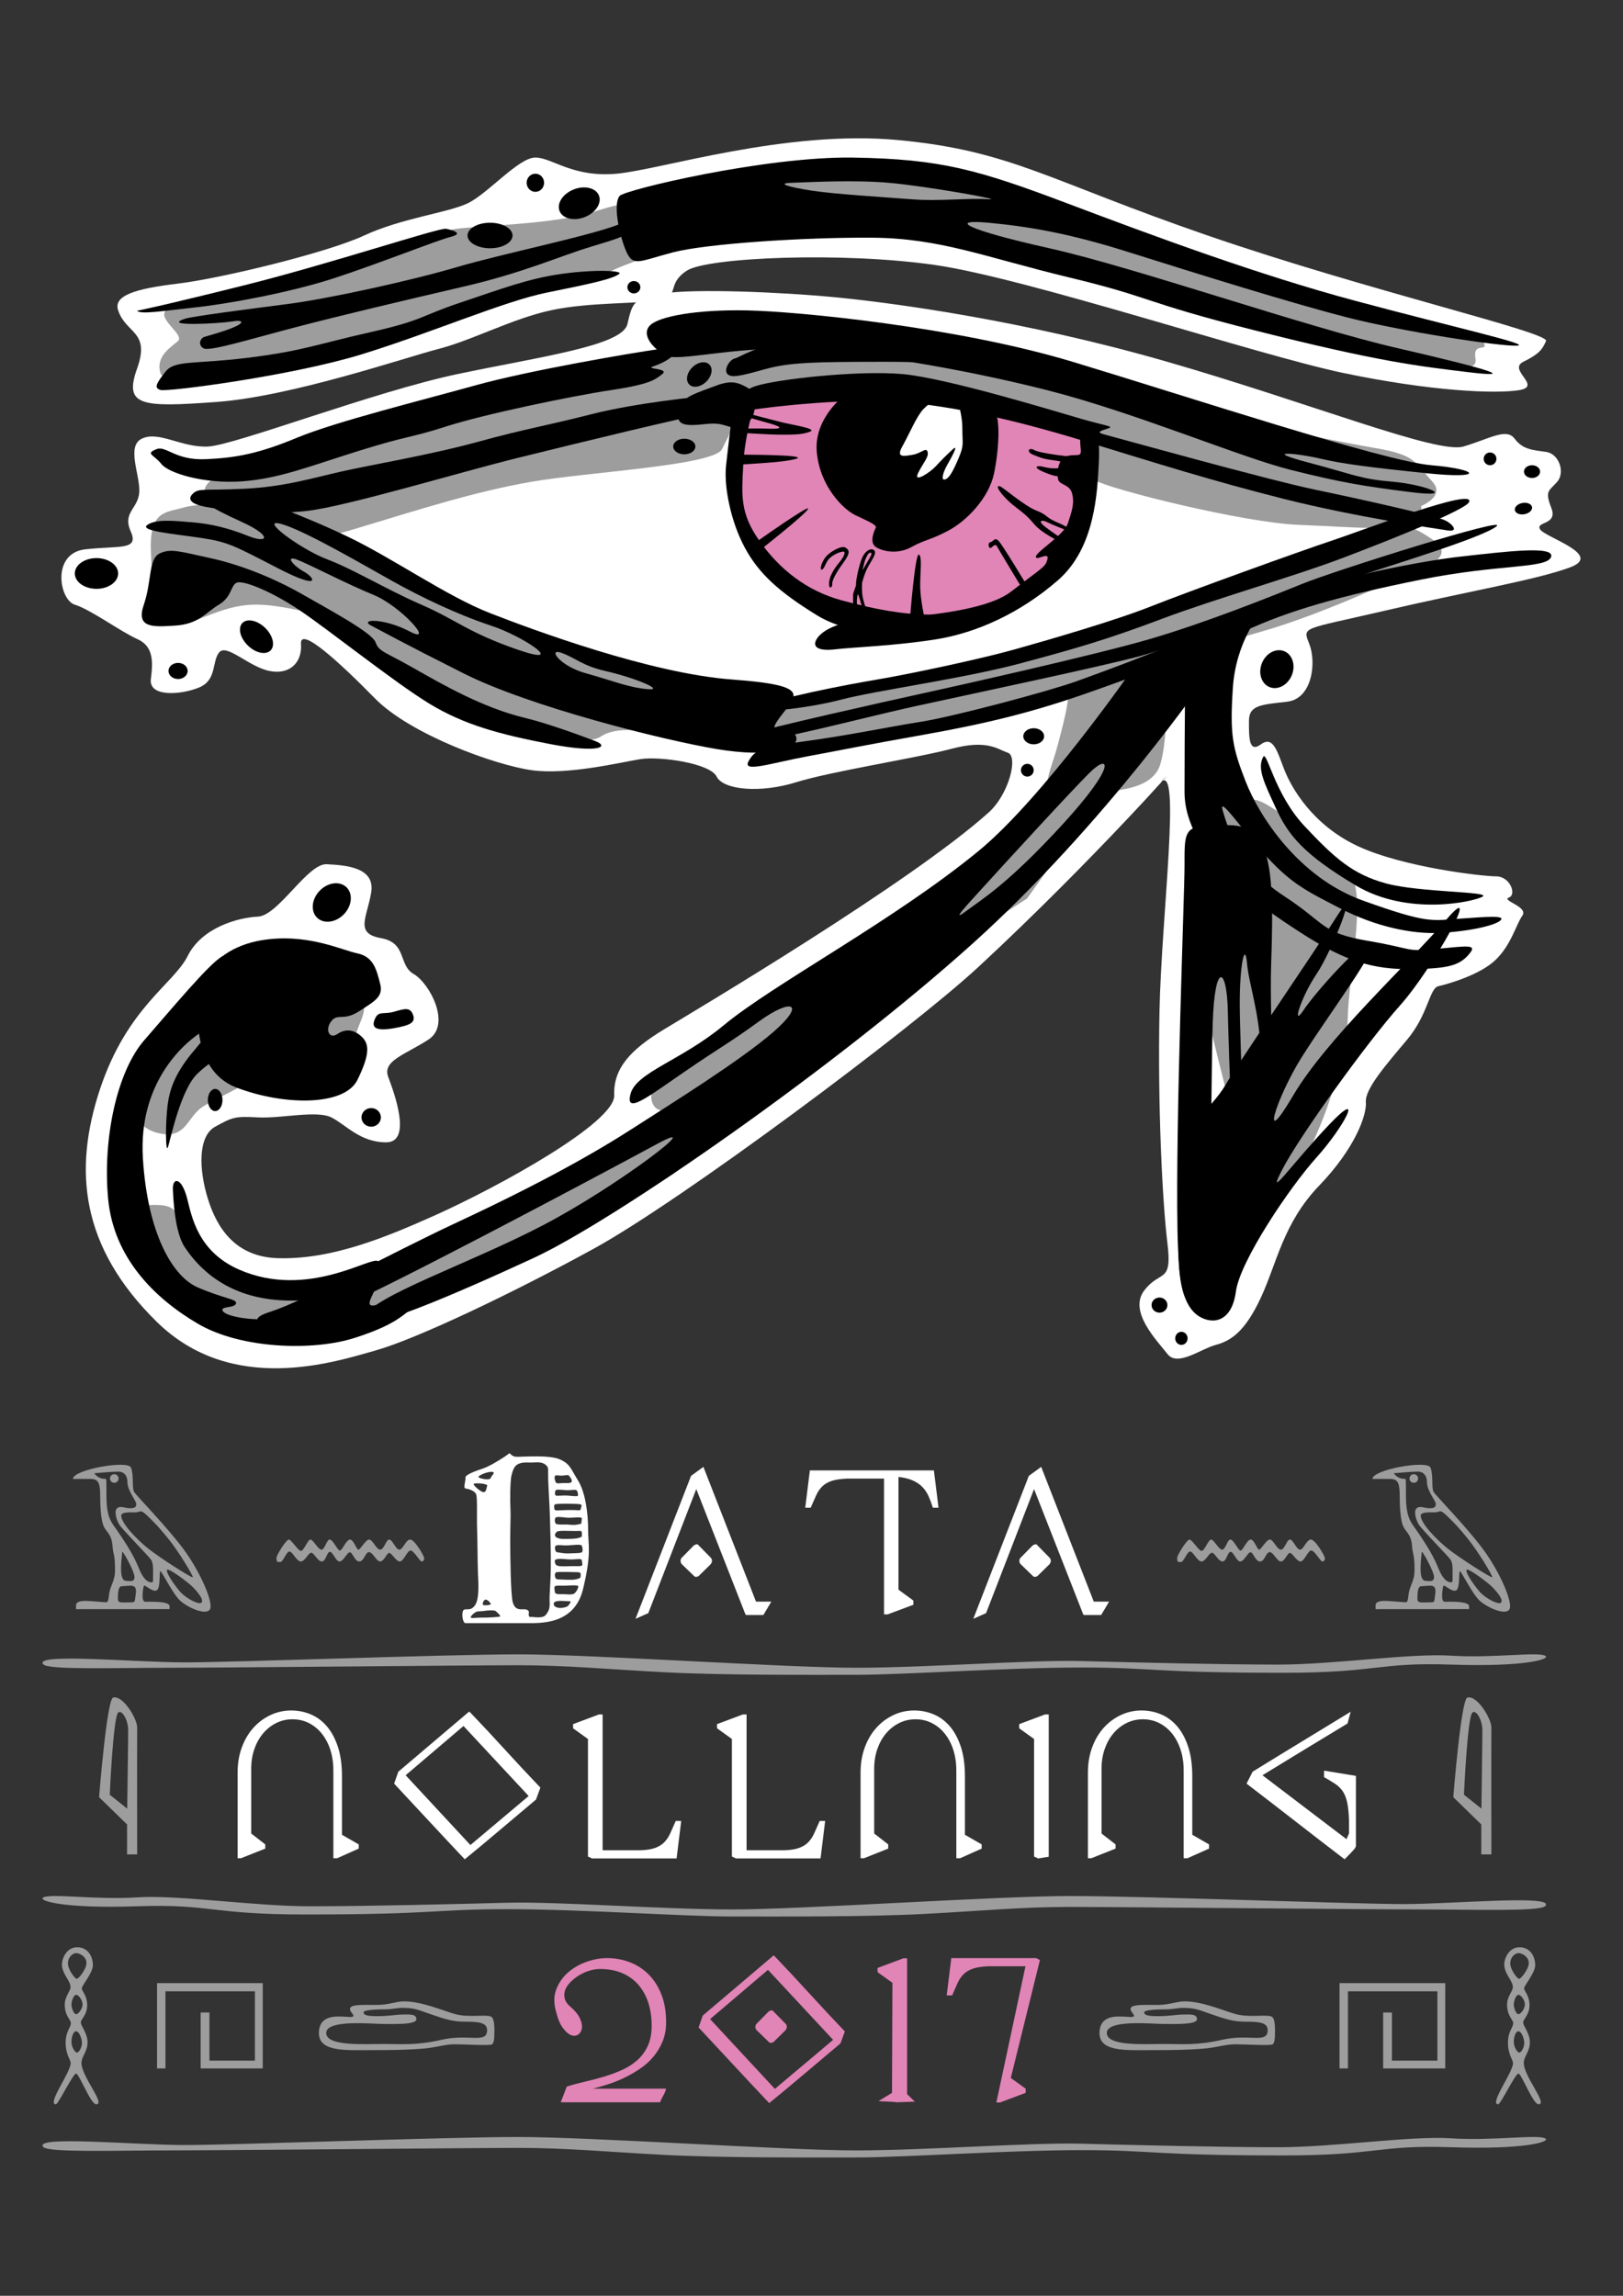 <?xml version="1.0" encoding="utf-8"?>
<!-- Generator: Adobe Illustrator 16.0.0, SVG Export Plug-In . SVG Version: 6.00 Build 0)  -->
<!DOCTYPE svg PUBLIC "-//W3C//DTD SVG 1.1//EN" "http://www.w3.org/Graphics/SVG/1.1/DTD/svg11.dtd">
<svg version="1.1" id="Layer_1" xmlns="http://www.w3.org/2000/svg" xmlns:xlink="http://www.w3.org/1999/xlink" x="0px" y="0px"
	 width="595.28px" height="841.89px" viewBox="0 0 595.28 841.89" enable-background="new 0 0 595.28 841.89" xml:space="preserve">
<rect x="0" y="0" width="595.28" height="841.89" fill="#333333" stroke="none"/>
<g>
	<g>
		<path fill="#FFFFFF" d="M233.095,593.632l20.366-52.416l4.535-3.305l19.29,49.418h5.61c-0.461,0.819-0.936,1.628-1.421,2.422
			c-0.488,0.793-0.987,1.626-1.498,2.496h-6.149c-0.308-0.104-0.436-0.154-0.384-0.154l-18.062-46.035l-17.6,45.497L233.095,593.632
			z"/>
		<path fill="#FFFFFF" d="M342.535,539.217l1.692,13.682h-2.075c-0.461-1.486-0.975-2.869-1.538-4.149
			c-0.564-1.281-1.307-2.409-2.228-3.382c-0.923-0.975-2.089-1.78-3.498-2.422s-3.189-1.088-5.342-1.346v41.349l5.458,3.997v1.536
			l-9.453,3.536h-1.308v-49.803h-13.604c-2.357,0.104-4.226,0.384-5.61,0.847c-1.382,0.46-2.524,1.126-3.419,1.997
			c-0.898,0.873-1.642,1.948-2.23,3.228c-0.588,1.281-1.266,2.819-2.036,4.612h-1.999l1.691-13.682H342.535z"/>
		<path fill="#FFFFFF" d="M356.984,593.632l20.367-52.416l4.534-3.305l19.29,49.418h5.61c-0.46,0.819-0.936,1.628-1.422,2.422
			c-0.488,0.793-0.987,1.626-1.498,2.496h-6.148c-0.308-0.104-0.437-0.154-0.384-0.154l-18.063-46.035l-17.6,45.497L356.984,593.632
			z"/>
		<path fill="#FFFFFF" d="M97.294,676.363v1.537l-8.915,3.536h-1.23v-31.435c0-3.329,0.511-6.393,1.537-9.184
			c1.025-2.793,2.434-5.188,4.228-7.188c1.792-1.998,3.881-3.561,6.263-4.688c2.382-1.126,4.932-1.69,7.647-1.69
			c2.509,0,4.892,0.475,7.147,1.421c2.254,0.949,4.226,2.409,5.918,4.382c1.69,1.974,3.036,4.47,4.035,7.493
			c0.999,3.024,1.5,6.635,1.5,10.837v21.441l6.146,3.536v1.537l-7.916,3.536h-1.383v-31.741c0.051-2.615-0.257-5.073-0.922-7.379
			c-0.667-2.306-1.652-4.344-2.959-6.11c-1.307-1.768-2.909-3.164-4.803-4.189c-1.896-1.022-3.997-1.536-6.303-1.536
			c-2.152,0-4.149,0.461-5.994,1.384c-1.845,0.922-3.447,2.19-4.804,3.805c-1.358,1.613-2.421,3.523-3.19,5.726
			c-0.769,2.203-1.153,4.61-1.153,7.223v23.827v-0.077L97.294,676.363z"/>
		<path fill="#FFFFFF" d="M170.459,681.82c-4.407-4.663-8.737-9.287-12.989-13.873c-4.253-4.585-8.557-9.209-12.91-13.872
			c0.254-0.716,0.51-1.447,0.767-2.189c0.256-0.743,0.512-1.474,0.77-2.19c4.405-3.741,8.722-7.403,12.95-10.992
			c4.227-3.585,8.542-7.249,12.95-10.989h0.231c4.457,4.662,8.788,9.299,12.988,13.91c4.201,4.612,8.531,9.248,12.988,13.911
			c-0.256,0.719-0.526,1.449-0.806,2.19c-0.283,0.742-0.552,1.474-0.808,2.19c-4.458,3.74-8.799,7.404-13.027,10.989
			C179.336,674.492,174.968,678.132,170.459,681.82z M169.999,632.94L148.786,651l23.748,25.593
			c3.586-3.022,7.135-6.006,10.645-8.953c3.509-2.946,7.082-5.956,10.722-9.029L169.999,632.94z"/>
		<path fill="#FFFFFF" d="M221.03,628.712v49.804h13.527c2.304-0.051,4.161-0.321,5.57-0.809c1.409-0.484,2.563-1.177,3.459-2.074
			c0.896-0.896,1.64-1.997,2.229-3.305c0.589-1.307,1.269-2.832,2.038-4.573h1.998l-1.691,13.757H217.11
			c-0.258-0.154-0.499-0.282-0.729-0.384c-0.23-0.104-0.475-0.205-0.73-0.307v-43.117l-5.458-3.919v-1.537l9.454-3.536H221.03z"/>
		<path fill="#FFFFFF" d="M273.829,628.712v49.804h13.526c2.306-0.051,4.163-0.321,5.572-0.809c1.409-0.484,2.561-1.177,3.459-2.074
			c0.895-0.896,1.638-1.997,2.229-3.305c0.588-1.307,1.268-2.832,2.038-4.573h1.997l-1.691,13.757h-31.049
			c-0.257-0.154-0.499-0.282-0.73-0.384c-0.23-0.104-0.474-0.205-0.73-0.307v-43.117l-5.456-3.919v-1.537l9.453-3.536H273.829z"/>
		<path fill="#FFFFFF" d="M325.783,676.363v1.537l-8.915,3.536h-1.23v-31.435c0-3.329,0.511-6.393,1.537-9.184
			c1.024-2.793,2.434-5.188,4.227-7.188c1.794-1.998,3.881-3.561,6.264-4.688c2.383-1.126,4.932-1.69,7.647-1.69
			c2.51,0,4.893,0.475,7.148,1.421c2.253,0.949,4.226,2.409,5.917,4.382c1.69,1.974,3.036,4.47,4.035,7.493
			c0.999,3.024,1.498,6.635,1.498,10.837v21.441l6.148,3.536v1.537l-7.915,3.536h-1.385v-31.741
			c0.051-2.615-0.257-5.073-0.922-7.379c-0.667-2.306-1.652-4.344-2.959-6.11c-1.307-1.768-2.908-3.164-4.803-4.189
			c-1.896-1.022-3.997-1.536-6.302-1.536c-2.153,0-4.151,0.461-5.996,1.384c-1.844,0.922-3.445,2.19-4.804,3.805
			c-1.357,1.613-2.42,3.523-3.188,5.726c-0.77,2.203-1.153,4.61-1.153,7.223v23.827v-0.077L325.783,676.363z"/>
		<path fill="#FFFFFF" d="M384.652,628.712v49.804v2.381l-3.919,0.615c-0.257-0.154-0.5-0.282-0.73-0.384
			c-0.23-0.104-0.474-0.205-0.729-0.307v-43.117l-5.457-3.919v-1.537l9.454-3.536H384.652z"/>
		<path fill="#FFFFFF" d="M409.169,676.363v1.537l-8.916,3.536h-1.229v-31.435c0-3.329,0.511-6.393,1.536-9.184
			c1.024-2.793,2.434-5.188,4.227-7.188c1.793-1.998,3.881-3.561,6.264-4.688c2.384-1.126,4.931-1.69,7.647-1.69
			c2.51,0,4.893,0.475,7.147,1.421c2.255,0.949,4.228,2.409,5.918,4.382c1.691,1.974,3.036,4.47,4.035,7.493
			c0.998,3.024,1.498,6.635,1.498,10.837v21.441l6.149,3.536v1.537l-7.917,3.536h-1.383v-31.741
			c0.051-2.615-0.257-5.073-0.923-7.379c-0.667-2.306-1.652-4.344-2.958-6.11c-1.307-1.768-2.908-3.164-4.805-4.189
			c-1.896-1.022-3.995-1.536-6.301-1.536c-2.152,0-4.151,0.461-5.996,1.384c-1.844,0.922-3.445,2.19-4.804,3.805
			c-1.357,1.613-2.42,3.523-3.188,5.726c-0.769,2.203-1.152,4.61-1.152,7.223v23.827v-0.077L409.169,676.363z"/>
		<path fill="#FFFFFF" d="M493.17,681.82c-6.098-4.663-12.093-9.287-17.983-13.873c-5.893-4.585-11.887-9.209-17.983-13.872
			c0.356-0.716,0.729-1.447,1.113-2.189c0.385-0.743,0.755-1.474,1.114-2.19c6.045-3.741,12.028-7.403,17.945-10.992
			c5.918-3.585,11.926-7.249,18.023-10.989l-1.153,4.303c-5.277,3.179-10.479,6.329-15.602,9.453
			c-5.124,3.126-10.325,6.303-15.602,9.53l30.818,23.441l0.923-2.074v-5.073c-0.104-2.767-0.347-4.969-0.729-6.609
			c-0.385-1.64-0.949-2.972-1.691-3.997c-0.743-1.024-1.665-1.896-2.767-2.612c-1.103-0.716-2.421-1.512-3.958-2.383v-2.383
			l11.682,1.922v25.745c-0.052,0.154-0.115,0.321-0.191,0.499c-0.077,0.181-0.257,0.437-0.539,0.77
			c-0.281,0.335-0.691,0.782-1.229,1.346C494.822,680.153,494.093,680.896,493.17,681.82z"/>
		<path fill="#E184B6" d="M207.886,765.165c2.101-0.664,4.33-1.267,6.687-1.805c2.356-0.538,4.689-1.153,6.995-1.845
			c2.305-0.692,4.507-1.511,6.609-2.459c2.1-0.947,3.958-2.139,5.572-3.574c1.614-1.433,2.894-3.177,3.843-5.227
			c0.947-2.049,1.422-4.509,1.422-7.379c0-3.226-0.436-6.12-1.307-8.684c-0.872-2.563-2.127-4.752-3.766-6.571
			c-1.641-1.818-3.625-3.201-5.957-4.151c-2.333-0.945-4.957-1.42-7.877-1.42c-1.282,0-2.588,0.204-3.92,0.614
			c-1.332,0.41-2.588,0.975-3.766,1.691c-1.179,0.719-2.229,1.536-3.15,2.46c-0.922,0.922-1.575,1.896-1.961,2.919
			c-0.383,1.027-0.448,2.063-0.19,3.114c0.254,1.049,0.921,2.035,1.997,2.957c1.742,1.488,2.932,2.936,3.575,4.344
			c0.64,1.409,0.883,2.625,0.73,3.65c-0.153,1.024-0.615,1.794-1.384,2.306c-0.769,0.514-1.64,0.576-2.613,0.19
			c-0.973-0.383-1.973-1.267-2.997-2.65c-1.026-1.383-1.872-3.431-2.535-6.148c-0.821-2.97-0.77-5.649,0.152-8.03
			c0.923-2.384,2.345-4.419,4.267-6.11c1.92-1.69,4.173-2.998,6.762-3.92c2.587-0.923,5.111-1.384,7.571-1.384
			c2.971,0,5.775,0.514,8.416,1.536c2.638,1.027,4.942,2.537,6.916,4.535c1.972,1.999,3.523,4.457,4.65,7.379
			c1.127,2.921,1.691,6.276,1.691,10.067c0,2.613-0.436,4.97-1.307,7.07c-0.871,2.104-2.012,3.984-3.42,5.649
			c-1.409,1.666-3.048,3.126-4.918,4.381c-1.872,1.256-3.792,2.358-5.763,3.305c-1.973,0.949-3.959,1.743-5.958,2.383
			c-1.998,0.642-3.843,1.167-5.534,1.575h26.9c-0.309,1.075-0.653,1.922-1.038,2.537c-0.384,0.615-0.782,1.433-1.19,2.458h-36.431
			L207.886,765.165z"/>
		<path fill="#E184B6" d="M282.129,771.236c-4.407-4.66-8.737-9.284-12.989-13.87c-4.253-4.586-8.558-9.21-12.911-13.874
			c0.257-0.717,0.511-1.445,0.768-2.19c0.256-0.741,0.512-1.472,0.77-2.19c4.405-3.739,8.723-7.403,12.95-10.989
			c4.226-3.587,8.542-7.249,12.95-10.99h0.231c4.457,4.663,8.786,9.299,12.988,13.911c4.2,4.611,8.53,9.248,12.988,13.91
			c-0.257,0.719-0.526,1.447-0.808,2.19s-0.551,1.474-0.808,2.19c-4.456,3.741-8.799,7.405-13.025,10.99
			C291.006,763.91,286.637,767.548,282.129,771.236z M281.668,722.358l-21.212,18.061l23.748,25.593
			c3.586-3.022,7.135-6.007,10.645-8.954c3.51-2.945,7.083-5.956,10.722-9.031L281.668,722.358z M283.666,748.873
			c-0.257,0.154-0.538,0.244-0.846,0.268c-0.308,0.027-0.538-0.036-0.691-0.19l-4.535-4.383c-0.359-0.356-0.538-0.767-0.538-1.228
			c0-0.564,0.153-0.973,0.461-1.23c0.717-0.717,1.447-1.459,2.191-2.229c0.742-0.77,1.473-1.511,2.189-2.229
			c0.256-0.203,0.564-0.348,0.922-0.423c0.358-0.077,0.614,0.013,0.77,0.269l4.534,4.611c0.307,0.307,0.461,0.719,0.461,1.23
			c0,0.359-0.18,0.768-0.538,1.228l0.077-0.075L283.666,748.873z"/>
		<path fill="#E184B6" d="M332.7,718.131v49.803l2.843,2.767l-6.764,0.229c-0.152-0.051-0.552-0.104-1.19-0.154
			c-0.642-0.051-1.345-0.089-2.114-0.113c-0.769-0.026-1.473-0.053-2.113-0.077c-0.642-0.026-1.012-0.065-1.114-0.116l4.918-2.998
			l0.154-40.348l-5.456-3.92v-1.536l9.453-3.536H332.7z"/>
		<path fill="#E184B6" d="M365.438,771.007l10.683-49.955h-13.604c-2.357,0.104-4.226,0.384-5.61,0.845
			c-1.383,0.462-2.524,1.128-3.419,1.999c-0.897,0.871-1.642,1.946-2.229,3.228c-0.59,1.281-1.269,2.817-2.038,4.609h-1.997
			l1.69-13.679h31.127c0.256,0.104,0.487,0.219,0.692,0.345c0.203,0.13,0.434,0.246,0.69,0.348l-10.682,43.269l5.456,3.92v1.536
			l-9.453,3.536H365.438z"/>
	</g>
	<g>
		<path fill-rule="evenodd" clip-rule="evenodd" fill="#FFFFFF" d="M51.995,160.877c6.291-3.035,14.55,3.385,24.403,2.864
			s60.75-20.115,91.464-26.576c30.715-6.461,60.351-10.364,62.246-18.285c1.896-7.922,1.971-9.502,13.302-11.28
			c11.332-1.777,42.606-0.546,63.057,1.425c20.45,1.971,68.854,8.391,121.691,23.656c52.839,15.265,99.025,33.924,108.632,31.061
			c9.607-2.864,15.701-6.928,18.751-2.864s6.677,4.129,11.514,4.836c4.838,0.707,7.055,7.542,4.099,10.96
			c-2.955,3.417-4.704,3.172-2.167,9.576c2.536,6.404-5.962,4.915-4.114,7.876s23.278,9.313,11.085,13.897
			s-37.319,8.771-67.987,15.915s-30.299,5.666-27.713,12.317c2.587,6.651,1.109,19.953-8.128,21.062
			c-9.237,1.108-14.041,1.108-14.041,7.021c0,5.911-0.121,11.956,4.383,8.63c4.503-3.325,5.98,2.586,8.566,9.237
			c2.588,6.651,10.347,20.323,26.974,28.082c16.628,7.759,45.765,11.085,50.779,11.085s7.601,6.651,4.646,7.759
			c-2.957,1.108,7.266,3.326,4.927,6.651c-2.341,3.325-4.065,10.715-9.854,16.258c-5.788,5.542-17.612,8.867-20.938,9.607
			c-3.325,0.739-3.695,10.346-11.454,19.583c-7.76,9.237-15.519,18.105-15.149,22.909c0.37,4.803-3.992,16.997-17.146,30.668
			s-15.509,28.45-21.351,41.014c-5.844,12.563-11.017,15.89-16.56,17.367c-5.542,1.479-14.033,8.128-17.731,3.325
			s-14.414-15.519-8.502-23.278c5.911-7.759,10.352-2.217,8.502-17.366c-1.852-15.148-3.598-50.392-2.908-85.054
			c0.688-34.663,8.162-92.313,0.353-83.815c11.605-12.628-23.902,27.891-66.785,67.611
			c-24.526,22.717-108.723,85.569-141.147,103.343c-29.501,16.17-64.809,33.002-79.853,37.25
			c-15.045,4.249-52.734,16.734-80.446-10.569s-30.667-55.385-20.691-85.314c9.976-29.929,26.973-38.428,32.146-48.773
			c5.173-10.346,18.254-14.041,25.754-14.411c7.5-0.37,18.215-19.583,25.236-19.213c7.021,0.37,17.829,1.108,16.304,10.346
			c-1.524,9.238-6.142,15.021,3.556,16.748c9.699,1.728,6.274,9.856,12.052,13.182c5.777,3.326,13.905,18.475,5.407,24.017
			c-8.499,5.542-16.997,7.76-14.78,13.671c2.217,5.912,8.867,24.018-0.739,24.018s-14.75-6.466-20.122-9.145
			c-5.373-2.679-18.526,0.461-26.914,0c-8.389-0.462-9.312-0.093-15.686,3.417s-6.004,15.704-2.678,26.419
			c3.326,10.716,10.072,21.394,25.865,21.799c19.414,0.5,38.864-7.387,57.51-15.758c23.593-10.592,66.038-34.004,65.668-43.981
			c-0.369-9.977,6.082-16.787,18.275-24.177c12.241-7.419,90.247-53.7,119.042-79.517c7.437-6.667,10.962-20.588,7.039-21.933
			c-3.923-1.345-7.618-4.903-20.551-1.461c-12.933,3.441-44.08,8.245-57.142,12.309c-13.063,4.065-26.661,2.834-29.099-2.093
			s-20.913-7.513-27.933-6.405s-26.604,5.912-39.905,4.064c-13.302-1.847-44.463-13.056-57.519-26.358
			c-13.055-13.302-27.589-26.604-27.096-19.953c0.492,6.651-3.941,11.454-11.578,9.915s-15.766-10.237-18.476-6.75
			c-2.708,3.486-0.739,10.137-7.389,12.847c-6.652,2.71-18.481,3.572-17.615-3.141c0.865-6.712,0.865-12.065-5.046-14.685
			c-5.913-2.62-17.121-10.831-22.849-12.575c-5.726-1.745-8.683-18.913,3.88-20.305c12.562-1.393,19.768,0.455,16.628-6.566
			c-3.142-7.021,2.771-8.313,3.14-14.41C51.457,174.364,46.25,163.648,51.995,160.877z"/>
		<path fill-rule="evenodd" clip-rule="evenodd" fill="#9D9D9D" d="M49.645,459.239c0.305-8.869-0.619-17.451,6.76-17.395
			c7.378,0.058,7.832,1.479,11.773,8.696c3.941,7.221,15.08,18.058,15.08,18.058l26.648,2.958l23.695-1.535l81.628-39.659
			l27.34-18.129l4.271-5.431c0,0-6.249,2.463-7.756-2.956c-1.507-5.419,5.363-9.355,5.363-9.355l36.871-29.648l64.252-29.871
			l57.557-64.971l11.801,6.026l-38.252,53.487l-83.524,53.64l-46.235,47.327l-44.004,27.223l-51.161,21.465l-23.252,6.611
			l-38.58,2.884l-29.04-17.107L49.645,459.239z"/>
		<path fill-rule="evenodd" clip-rule="evenodd" fill="#FFFFFF" d="M43.328,113.792c-1.819-5.474,6.467-7.935,21.986-9.8
			c15.518-1.865,54.439-11.225,68.233-17.629s30.544-8.294,37.936-11.784c7.39-3.489,18.722-16.822,24.878-16.807
			c6.159,0.016,13.595,7.405,29.831,5.927c16.234-1.478,62.052-16.258,103.436-12.316c41.383,3.941,54.685,14.78,113.312,34.979
			c58.626,20.199,125.56,35.528,124.116,38.702s-2.43,4.666-8.341,7.615c-5.912,2.949,7.197,8.984-1.575,10.4
			c-8.771,1.416-32.449,0.36-64.211-6.255c-31.761-6.616-116.006-34.751-149.999-39.651c-33.994-4.9-83.408-2.817-90.971,2.053
			s-2.636,9.304-9.533,10.783c-6.897,1.478-26.11,0.667-40.398,3.782c-14.287,3.115-28.59,10.904-41.146,14.153
			c-12.555,3.249-53.938,17.451-81.527,19.464c-27.588,2.014-33.993,1.52-29.066-12.274C55.213,121.341,46.222,122.5,43.328,113.792
			z"/>
		<path fill-rule="evenodd" clip-rule="evenodd" fill="#9D9D9D" d="M285.303,63.7v10.878l77.295,16.464l49.263,12.017l68.22,18.143
			l48.678,11.478c0,0,13.494,5.22,12.412-1.182c-1.081-6.401,4.888-2.184,3.011-5.841s-40.564-11.088-40.564-11.088L449.835,99.5
			l-51.128-17.818l-32.502-11.331l-40.329-9.301L285.303,63.7z"/>
		<path fill-rule="evenodd" clip-rule="evenodd" fill="#9D9D9D" d="M82.502,172.863c-6.011,3.326-10.839,7.004-3.942,9.919
			c6.898,2.915,63.813-8.369,63.813-8.369l104.548-22.978l29.991-5.707l51.921-5.514l54.124,12.652l22.964,8.096l56.901,17.305
			c0,0,39.641,8.715,45.833,9.727c6.191,1.012,23.201-4.333,16.75-11.32c-6.452-6.988-5.581-9.842-21.789-12.508
			s-75.991-15.471-75.991-15.471l-80.841-20.749l-69.841-6.743l-32.547,9.252L82.502,172.863z"/>
		<path fill-rule="evenodd" clip-rule="evenodd" fill="#9D9D9D" d="M285.303,256.874l-8.36,16.084l15.001,3.07l54.84-9.578
			l56.342-17.448c0,0,44.739-13.19,59.696-17.44c23.662-6.724,53.715-21.265,53.715-21.265s19.172-5.018,9.49-12.008
			c-9.683-6.991-16.611-7.595-22.411-3.688c-5.801,3.907-67.681,27.14-67.681,27.14l-80.499,23.66L285.303,256.874z"/>
		<path fill-rule="evenodd" clip-rule="evenodd" fill="#9D9D9D" d="M66.84,186.25c-5.913,1.72-12.07,1.001-11.505,15.743
			c0.564,14.743,1.557,31.529,16.826,25.353c15.269-6.176,20.257-7.167,37.862-3.469c17.605,3.699,37.603,26.853,50.859,31.78
			c13.256,4.927,49.889,20.81,59.654,14.346c9.765-6.463,32.042,3.508,35.931-2.956c3.886-6.463-8.364-14.352-16.526-18.044
			c-8.162-3.692-68.458-24.164-68.458-24.164l-38.729-22.846l-36.761-15.805C95.993,186.188,76.797,183.353,66.84,186.25z"/>
		<path fill-rule="evenodd" clip-rule="evenodd" fill="#9D9D9D" d="M70.197,109.389c-5.734,1.371-8.757,2.085-9.865,5.325
			s7.279,8.224,4.933,10.351c-2.347,2.126-8.335,5.536-6.411,11.76s38.856-0.874,50.097-4.145
			c11.241-3.271,57.906-19.664,70.783-23.292s36.383-5.941,44.396-9.956c8.013-4.015,10.78-2.785,13.095-8.39
			c2.314-5.604,4.733-16.465,0-16.464c-4.734,0.001-5.907-1.279-19.533,3.128c-13.625,4.406-40.611,5.001-50.078,6.179
			c-9.466,1.178-38.185,12.68-48.9,15.615C107.998,102.435,70.197,109.389,70.197,109.389z"/>
		<path fill-rule="evenodd" clip-rule="evenodd" fill="#9D9D9D" d="M129.606,181.028c0,0-26.739,0.829-26.85,7.25
			c-0.111,6.421,1.969,13.355,26.85,5.848c24.879-7.507,44.585-13.85,65.277-17.453c20.693-3.603,67.083-5.943,69.958-12.014
			c2.874-6.07,6.7-10.556-1.996-11.295c-8.695-0.74-16.313-3.942-27.973,0c-11.661,3.942-92.5,23.31-92.5,23.31L129.606,181.028z"/>
		<path fill-rule="evenodd" clip-rule="evenodd" fill="#E184B6" d="M276.912,145.729c0,0-9.852,16.797-7.39,32.539
			c2.463,15.741,8.375,29.043,21.677,37.172c13.302,8.128,41.708,18.078,55.586,13.965c13.879-4.112,36.295-11.255,42.946-24.558
			c6.651-13.302,10.592-22.582,10.346-31.982s-0.555-14.574-0.555-14.574l-38.366-12.562c0,0-2.217,25.865-5.665,29.56
			s-15.473,9.9-22.64,2.979s-15.939-17.39-15.939-17.39l7.541-20.662L276.912,145.729z"/>
		<path fill-rule="evenodd" clip-rule="evenodd" d="M50.288,113.951c0,0,7.882-1.479,39.412-9.361
			c31.53-7.882,71.436-21.185,73.899-20.692s6.651,1.724,1.725,2.956c-4.927,1.232-25.865,9.608-42.369,15.026
			c-16.504,5.419-39.659,9.606-51.237,10.838C60.14,113.951,51.519,115.429,50.288,113.951z"/>
		<path fill-rule="evenodd" clip-rule="evenodd" d="M227.153,100.403c1.401-1.121-8.375-1.725-20.938,0
			c-12.563,1.724-22.663,5.665-37.442,10.592c-14.78,4.927-13.302,6.405-33.009,10.839c-19.706,4.434-24.879,6.896-44.831,9.36
			c-19.954,2.464-26.851,0.739-30.299,5.173c-3.449,4.434-4.188,5.912-1.724,6.651c2.463,0.739,48.034-5.172,73.652-13.055
			c25.619-7.883,52.223-19.461,67.987-22.663C216.314,104.098,224.689,102.374,227.153,100.403z"/>
		<path fill-rule="evenodd" clip-rule="evenodd" d="M67.776,116.907c2.725-0.909,22.417-3.448,37.688-5.419
			c15.273-1.971,45.473-8.622,62.149-13.548c16.678-4.926,48.476-11.331,59.672-15.765c11.198-4.434,7.502-1.012,4.547,1.711
			c-2.956,2.723-2.217,2.723-14.533,6.417c-12.316,3.695-24.923,9.607-47.195,14.78c-22.271,5.173-44.121,10.346-61.154,14.78
			c-17.034,4.434-32.059,9.115-34.277,7.883c-2.217-1.232-1.232-3.695,0.247-4.188c1.478-0.493,6.404-1.725,10.592-3.449
			s3.942-2.956-0.493-2.217C80.586,118.631,58.909,119.863,67.776,116.907z"/>
		<ellipse fill-rule="evenodd" clip-rule="evenodd" cx="179.734" cy="86.363" rx="8.252" ry="4.68"/>
		<ellipse fill-rule="evenodd" clip-rule="evenodd" cx="196.362" cy="67.026" rx="3.202" ry="3.326"/>
		
			<ellipse transform="matrix(0.932 -0.362 0.362 0.932 -12.587 81.953)" fill-rule="evenodd" clip-rule="evenodd" cx="212.497" cy="74.579" rx="7.76" ry="5.459"/>
		<ellipse fill-rule="evenodd" clip-rule="evenodd" cx="232.49" cy="105.33" rx="2.382" ry="2.27"/>
		<path fill-rule="evenodd" clip-rule="evenodd" d="M496.885,110.257c-35.18-9.444-72.914-23.402-105.43-35.677
			c-32.516-12.275-46.311-16.299-78.579-16.792c-32.269-0.493-83.727,11.846-85.59,14.042c-2.821,3.325,0.421,16.627,2.823,21.246
			c2.402,4.619,4.804,2.587,16.813-0.554c12.009-3.141,47.85-5.542,72.976-5.358c25.126,0.186,41.567,7.206,72.33,14.596
			c30.762,7.39,26.007,8.767,68.201,19.445c45.325,11.47,59.921,13.071,78.21,15.288c18.29,2.216,7.39-1.109-26.234-8.868
			c-33.624-7.76-96.068-29.56-127.476-36.58s-36.95-10.716-22.355-9.361c14.596,1.355,29.545,3.888,50.807,10.592
			c27.342,8.622,60.598,18.967,80.796,24.14c20.199,5.173,55.672,10.593,62.075,10.346
			C562.656,126.513,533.588,120.11,496.885,110.257z M362.388,73.06c-7.39-0.492-17.981,0.803-27.835,0.032
			c-9.853-0.771-28.329-1.871-36.703-3.168c-8.376-1.297-13.528-2.707-7.39-2.898c6.896-0.215,22.415-1.109,35.471,0
			C338.986,68.134,369.778,73.552,362.388,73.06z"/>
		<path fill-rule="evenodd" clip-rule="evenodd" d="M57.458,164.695c3.447-1.348,6.871,4.187,17.956,3.695
			c11.085-0.492,19.287-1.97,33.538-7.882s46.027-13.794,65.487-19.214c19.46-5.42,57.395-11.917,67.741-13.349
			c10.345-1.431,7.389-1.186,5.666,1.278c-1.725,2.464-5.42,4.187-8.375,5.173c-2.956,0.986,6.159,0.609,3.449,2.768
			s-4.681,3.761-18.967,5.916c-14.288,2.155-46.31,8.806-60.105,13.24c-13.795,4.434-13.547,3.202-31.778,8.868
			c-18.227,5.666-29.559,10.345-43.353,11.331c-13.794,0.985-26.851-2.956-29.56-6.404
			C56.445,166.667,53.051,166.419,57.458,164.695z"/>
		
			<ellipse transform="matrix(0.702 0.713 -0.713 0.702 174.248 -141.814)" fill-rule="evenodd" clip-rule="evenodd" cx="256.466" cy="137.164" rx="3.663" ry="5.197"/>
		<path fill-rule="evenodd" clip-rule="evenodd" d="M238.484,119.247c3.32-3.209,16.873-5.789,35.471-5.42
			c18.599,0.37,77.102,6.051,119.471,18.853c42.369,12.801,114.051,36.449,131.541,37.927s19.952,5.173-1.479,2.956
			c-21.43-2.217-31.036-3.45-39.412-5.42s-21.924-3.203-4.188,1.478c17.736,4.681,18.722,5.974,31.038,7.052
			c12.317,1.077,23.895,6.004,6.405,3.787c-17.49-2.217-25.126-3.449-43.848-8.129c-18.721-4.68-57.148-21.06-89.418-29.251
			s-70.697-14.442-93.113-15.135s-42.127,4.698-46.557,2.509C239.966,128.266,234.788,122.82,238.484,119.247z"/>
		<path fill-rule="evenodd" clip-rule="evenodd" d="M269.521,131.441c2.262-0.536,7.145-4.681,20.938-6.159
			c13.794-1.478,49.401,4.992,53.097,7.398c3.694,2.405,8.732,0.008-18.364,0c-27.096-0.008-35.719,0.239-44.585,2.702
			c-8.869,2.463-12.317,3.319-13.795,1.783C265.334,135.628,267.55,131.908,269.521,131.441z"/>
		<circle fill-rule="evenodd" clip-rule="evenodd" cx="546.521" cy="168.267" r="2.34"/>
		<ellipse fill-rule="evenodd" clip-rule="evenodd" cx="561.916" cy="172.948" rx="2.956" ry="2.34"/>
		
			<ellipse transform="matrix(0.984 -0.179 0.179 0.984 -24.348 103.248)" fill-rule="evenodd" clip-rule="evenodd" cx="558.714" cy="186.25" rx="3.202" ry="2.094"/>
		<path fill-rule="evenodd" clip-rule="evenodd" d="M309.919,144.804c0,0-11.453,8.379-10.345,20.909s9.606,21.029,14.226,23.246
			c4.619,2.217,7.943,3.51,7.39,4.619c-0.555,1.108-2.467,5.358,0.06,7.02c2.527,1.663,8.069,2.771,13.058,0
			c4.988-2.771,6.65-2.387,13.486-5.997c6.836-3.61,14.964-12.082,16.813-21.056c1.848-8.973,2.401-20.612,0-23.014
			c-2.402-2.402-11.27-4.21-12.378-3.122c-1.108,1.089,0.738,4.031,0.738,9.766c0,5.734,0.739,5.919-1.478,11.092
			c-2.218,5.173-3.481,7.205-4.975,7.575c-1.491,0.37-0.568-2.771,0.91-5.358c1.478-2.586,4.434-7.944,2.031-5.727
			c-2.401,2.217-4.248,4.064-6.28,6.281c-2.033,2.217-8.314,6.308-6.467,2.507c1.848-3.8,4.064-5.952,3.511-7.832
			c-0.555-1.88-2.217,0.522-5.543,1.076c-3.325,0.554-6.097,1.108-3.694-3.141c2.401-4.249,5.172-10.9,7.574-13.487
			c2.401-2.586,6.651-4.434-0.738-5.358C330.428,143.88,313.599,142.266,309.919,144.804z"/>
		<ellipse fill-rule="evenodd" clip-rule="evenodd" cx="250.985" cy="163.741" rx="4.064" ry="2.864"/>
		
			<ellipse transform="matrix(0.924 0.382 -0.382 0.924 129.241 -160.309)" fill-rule="evenodd" clip-rule="evenodd" cx="468.434" cy="245.401" rx="5.912" ry="7.112"/>
		<ellipse fill-rule="evenodd" clip-rule="evenodd" cx="425.271" cy="478.592" rx="2.908" ry="2.771"/>
		<ellipse fill-rule="evenodd" clip-rule="evenodd" cx="433.313" cy="490.785" rx="2.27" ry="2.401"/>
		<ellipse fill-rule="evenodd" clip-rule="evenodd" cx="379.139" cy="270.001" rx="3.818" ry="2.956"/>
		<circle fill-rule="evenodd" clip-rule="evenodd" cx="376.799" cy="282.441" r="2.34"/>
		<path fill-rule="evenodd" clip-rule="evenodd" d="M63.409,436.269c0.163,3.173,0.635,15.519,4.33,21.061
			c7.593,11.39,19.915,19.448,38.422,19.59c19.029,0.146,23.362-3.087,28.764-6.897c5.878-4.146,5.218-6.192,3.757-7.517
			c-2.348-2.125-25.745,14.063-50.911,3.104c-15.272-6.65-17.467-19.621-19.111-26.066C66.631,431.588,63.17,431.588,63.409,436.269
			z"/>
		<path fill-rule="evenodd" clip-rule="evenodd" d="M151.429,371.976c1.021,2.55-0.37,3.695-4.618,4.618
			c-4.249,0.924-10.9,2.084-9.607-2.099c1.293-4.183,3.26-2.335,7.173-3.444C148.289,369.943,150.321,369.205,151.429,371.976z"/>
		<ellipse fill-rule="evenodd" clip-rule="evenodd" cx="136.142" cy="409.757" rx="3.556" ry="3.417"/>
		
			<ellipse transform="matrix(0.724 0.69 -0.69 0.724 261.982 7.591)" fill-rule="evenodd" clip-rule="evenodd" cx="121.515" cy="330.822" rx="6.189" ry="7.76"/>
		<ellipse fill-rule="evenodd" clip-rule="evenodd" cx="35.384" cy="210.297" rx="7.944" ry="5.635"/>
		
			<ellipse transform="matrix(0.719 0.696 -0.696 0.719 188.791 0.211)" fill-rule="evenodd" clip-rule="evenodd" cx="94.134" cy="233.321" rx="7.205" ry="4.526"/>
		<ellipse fill-rule="evenodd" clip-rule="evenodd" cx="65.313" cy="246.046" rx="3.51" ry="2.956"/>
		<path fill-rule="evenodd" clip-rule="evenodd" d="M270.677,166.738c0,0,26.693-0.072,21.267,1.529
			c-5.426,1.602-21.099,1.848-21.267,2.34C270.507,171.1,270.677,166.738,270.677,166.738z"/>
		<path fill-rule="evenodd" clip-rule="evenodd" d="M276.943,199.059c0,0,20.291-14.411,19.429-12.44
			c-0.863,1.97-17.723,15.2-17.723,15.2L276.943,199.059z"/>
		<path fill-rule="evenodd" clip-rule="evenodd" d="M301.421,208.912c-0.576,0.216-0.614-1.602,0.985-4.065
			c1.603-2.462,6.282-4.926,7.637-4.064c1.355,0.863,2.094,1.724-0.616,5.419c-2.708,3.695-4.312,6.652-4.188,8.006
			c0.123,1.355-1.478,2.217-1.108-0.862c0.37-3.08,2.833-6.036,3.941-7.39c1.108-1.355,2.587-3.891,0.985-3.67
			c-1.601,0.221-4.311,1.576-5.42,3.177C302.529,207.064,302.406,208.542,301.421,208.912z"/>
		<path fill-rule="evenodd" clip-rule="evenodd" d="M333.813,226.155c0,0,1.848-23.401,3.203-22.786
			c1.354,0.616,0.369,7.513,0.492,12.07c0.124,4.557,1.478,10.715,1.478,10.715H333.813z"/>
		<path fill-rule="evenodd" clip-rule="evenodd" d="M394.042,167.651c0,0-12.563-1.354-14.657-2.586s-3.079,0.637-0.493,1.673
			c2.587,1.036,3.5,1.488,6.801,1.953c3.299,0.466,4.531,0.516,4.284,1.956c-0.245,1.439-4.434,1.315-7.143,0.576
			c-2.71-0.739-4.804,0.123,1.478,2.463s5.101-0.043,7.354-0.822C393.919,172.085,394.042,167.651,394.042,167.651z"/>
		<path fill-rule="evenodd" clip-rule="evenodd" d="M366.822,178.367c1.157,0.386,8.867,7.144,13.302,8.868
			c4.435,1.725,3.114,2.464,7.9,4.435c4.786,1.97,4.991,3.355,3.641,2.932c-1.35-0.423-5.999-2.317-7.723-3.179
			c-1.725-0.862-3.694-0.616-0.492,1.848s6.034,4.188,6.034,4.188l-1.46,0.833c0,0-5.916-2.886-8.448-5.801
			c-2.531-2.914-3.271-3.654-7.457-6.855C367.931,182.432,364.236,177.505,366.822,178.367z"/>
		<path fill-rule="evenodd" clip-rule="evenodd" d="M376.675,214.756c0,0-8.992-15.019-10.47-16.466
			c-1.477-1.448-1.847,0.399-2.954,0.522c-1.108,0.124-0.739,3.097,0.615,1.795c1.354-1.302,1.6-0.686,2.339,0.669
			c0.741,1.354,8.5,14.164,8.5,14.164L376.675,214.756z"/>
		<path fill-rule="evenodd" clip-rule="evenodd" d="M318.295,208.023c1.354-2.561,3.448-5.169,2.34-6.205
			c-1.107-1.036-3.312,0.072-4.488,2.905c-1.177,2.833-2.286,8.376-2.162,9.361s-1.108,2.833-1.108,4.311s0,4.312,0,4.312
			l1.602-0.124c0,0-0.369-1.232-0.124-3.326c0.247-2.094,0.369-1.477,1.108,0.862c0.739,2.34,0.862,3.818,0.862,3.818l1.355-0.616
			c0,0-1.355-3.572-1.479-6.035s0-3.572,0-3.572S316.94,210.584,318.295,208.023z M317.495,204.909
			c0.615-1.417,1.169-2.34,1.847-2.217c0.874,0.159-0.246,1.663-0.862,2.771c-0.615,1.108-2.094,3.634-2.094,3.634
			S316.879,206.326,317.495,204.909z"/>
		<path fill-rule="evenodd" clip-rule="evenodd" d="M275.187,151.871c0,0,7.572,1.985,11.483,2.971
			c3.913,0.986,13.273,2.337,10.441,3.447c-2.833,1.11-5.854,1.11-10.441,1.11c-4.585,0-13.7-0.616-13.7-0.616l0.615-1.608
			c0,0,4.188-0.131,7.144,0c2.957,0.13,9.45,0.253,0.908-2.087c-8.543-2.34-7.804-2.34-7.804-2.34L275.187,151.871z"/>
		<path fill-rule="evenodd" clip-rule="evenodd" d="M276.912,145.729c0,0,0.247-1.972-3.448-3.942c-3.696-1.97-6.159-2.217-11.824,0
			c-5.667,2.217-10.781,3.449-12.042,7.144c-1.259,3.695-1.753,6.65,3.174,6.897c4.927,0.247,8.13-1.232,12.563,0
			c4.434,1.232,5.666,2.273,8.13,0.028C275.926,153.61,277.158,152.133,276.912,145.729z"/>
		<path fill-rule="evenodd" clip-rule="evenodd" d="M276.943,147.41c0,0-3.788,11.99-4.342,23.074
			c-0.554,11.085-1.293,17.553,5.911,27.806c7.206,10.253,17.182,18.381,30.299,21.892c13.116,3.51,22.045,5.089,32.453,5.224
			s4.312,3.459-3.632,4.753c-7.945,1.293-24.354,3.879-38.135-4.619c-13.78-8.499-21.171-15.149-26.343-24.756
			c-5.173-9.607-7.738-22.54-6.825-30.299c0.913-7.759,2.1-19.975,3.314-21.789C270.858,146.881,276.943,147.41,276.943,147.41z"/>
		<path fill-rule="evenodd" clip-rule="evenodd" fill="#9D9D9D" d="M399.582,159.399c0,0-3.109,13.672,2.388,16.874
			s54.024,15.435,74.717,16.215c20.691,0.781,33.747,2.505,39.658-1.19c5.912-3.695,6.158-5.756,2.956-7.188
			c-3.202-1.433-37.739-4.698-50.03-7.623S399.582,159.399,399.582,159.399z"/>
		<path fill-rule="evenodd" clip-rule="evenodd" d="M529.4,190.56c3.014,1.11,6.158,4.68,1.479,3.941
			c-4.681-0.739-33.748-4.926-60.104-11.577c-26.358-6.651-45.817-12.809-73.161-21.185c-27.343-8.375-48.28-12.647-66.509-14.33
			c-18.229-1.682-49.267,1.766-55.917,2.998s-5.849-6.187,1.756-8.759c7.605-2.572,37.658-5.904,53.915-4.484
			c16.259,1.419,56.411,13.737,65.771,16.446c9.36,2.709,12.317,2.695,9.607,3.565c-2.71,0.869-4.188,1.361-1.354,2.1
			c2.832,0.739,60.352,16.75,77.594,20.323C499.718,183.17,524.721,188.836,529.4,190.56z"/>
		<path fill-rule="evenodd" clip-rule="evenodd" d="M399.522,158.291c2.04,0.044,4.065,0.37,3.511,11.085
			c-0.554,10.715-1.196,31.407-15.009,43.416s-29.7,19.214-44.479,21.615c-14.781,2.402-31.013,2.956-37.122,3.695
			c-6.11,0.739-8.663-0.739-6.925-3.695c1.738-2.956,6.912-5.727,14.117-6.651s45.078-1.478,57.087-10.715
			c12.009-9.238,12.748-9.053,13.486-12.008c0.739-2.956-4.434,0.923-4.249-0.924c0.185-1.847,10.334-7.944,11.726-12.193
			c1.392-4.25,2.5-7.18,1.576-10.887c-0.924-3.708-4.892-2.969-5.217-5.556c-0.326-2.586,0.032-7.575,3.641-8.313
			c3.608-0.739,5.051,0.723,4.718-2.587C396.048,161.262,395.647,158.208,399.522,158.291z"/>
		<path fill-rule="evenodd" clip-rule="evenodd" fill="#9D9D9D" d="M459.943,293.26c-6.055-0.242-8.59-10.256-14.256,2.307
			s-6.303,68.974-3.101,76.855c3.202,7.882,13.82,67.742,25.712,63.554c11.892-4.189,25.771-46.742,26.018-62.507
			c0.245-15.765,7.367-46.197,0.452-53.515C487.853,312.636,466.102,293.506,459.943,293.26z"/>
		<path fill-rule="evenodd" clip-rule="evenodd" d="M462.33,224.838c0,0-9.046,10.356-10.154,27.513
			c-1.108,17.157-0.173,21.724,4.726,34.287c4.899,12.563,19.31,35.102,42.957,43.6c23.647,8.499,25.125,7.39,35.472,6.651
			c10.346-0.739,16.627-1.224,15.148,0.497c-1.478,1.721-9.976,3.938-21.43,4.677c-11.455,0.739-25.126-2.586-37.319-8.868
			c-12.194-6.281-17.735-8.868-26.974-18.844c-9.237-9.977-18.105-23.278-16.257-16.997c1.847,6.281,6.281,20.691,22.169,31.037
			c15.888,10.347,13.671,13.672,31.038,16.627c17.365,2.956,13.302,4.065,25.126,2.956c11.823-1.108,15.354-1.847,11.741,2.217
			c-3.612,4.064-8.047,5.173-22.826,5.173c-14.78,0-25.496-4.804-39.167-13.671s-42.122-27.712-42.122-51.36
			s0.353-52.043,0.353-52.043L462.33,224.838z"/>
		<path fill-rule="evenodd" clip-rule="evenodd" d="M442.217,302.896c8.056-0.252,15.811-1.893,20.254,5.912
			c4.442,7.804,4.503,23.278,3.763,44.709c-0.738,21.431,2.188,57.272,0.354,62.814c-1.832,5.542-3.449-14.78-4.117-30.299
			c-0.67-15.519-4.365-24.756-5.104-32.885c-0.739-8.129-2.727,0.739-2.656,15.519s2.517,61.337,0,64.292
			c-2.517,2.956-3.995-45.447-4.364-62.075c-0.369-16.627-4.804-18.105-5.543,4.065c-0.738,22.169-0.369,84.245-2.586,92.375
			c-2.218,8.128-9.607,24.018-10.346-16.26c-0.739-40.273,2.587-123.041,2.587-133.756S434.21,303.146,442.217,302.896z"/>
		<path fill-rule="evenodd" clip-rule="evenodd" d="M439.999,482.841c5.035,2.961,11.824,1.847,13.303-9.238
			s19.583-38.059,29.56-49.144c9.976-11.084,18.105-26.233,4.435-11.823c-13.671,14.411-23.279,28.452-16.997,16.258
			c6.281-12.194,31.084-46.644,43.231-60.229c12.146-13.585,30.885-47.655,16.92-31.402c-13.965,16.253-43.881,43.596-56.266,64.657
			c-12.384,21.061-6.103,0.739,3.135-14.041c9.236-14.78,29.63-41.938,25.944-42.591s-20.771,18.573-25.206,25.224
			c-4.433,6.651-0.924-4.805,4.804-13.302s16.258-35.102,7.39-21.061c-8.867,14.041-35.585,52.844-40.768,61.706
			c-5.185,8.862-14.287,13.302-15.025,28.452C433.718,441.457,427.437,475.45,439.999,482.841z"/>
		<path fill-rule="evenodd" clip-rule="evenodd" fill="#9D9D9D" d="M411.86,230.364c-6.641,2.887-19.299,6.555-19.476,16.29
			c-0.176,9.735-1.018,13.655-4.36,26.303c-3.344,12.649-8.258,18.549,4.36,17.958c12.619-0.59,30.1,0.094,33.239-10.815
			c3.137-10.909,2.154-30.147,0-34.055C423.468,242.139,431.468,221.839,411.86,230.364z"/>
		<path fill-rule="evenodd" clip-rule="evenodd" d="M276.943,268.77c1.918-1.26,49.235-11.824,61.059-14.41
			c11.824-2.586,63.183-14.041,83.505-19.953c20.323-5.912,44.34-15.519,56.164-20.322c11.824-4.803,76.239-25.125,71.189-21.061
			s-37.935,14.041-50.128,18.105c-12.193,4.065-65.401,25.495-80.92,29.56c-15.519,4.065-55.794,12.563-81.289,18.105
			C311.028,264.336,263.444,277.638,276.943,268.77z"/>
		<path fill-rule="evenodd" clip-rule="evenodd" d="M568.937,204.108c-1.237,4.538-18.845,2.587-48.034,8.499
			c-29.19,5.912-48.404,11.307-64.662,18.956s-39.905,16.516-59.119,23.167c-19.214,6.651-35.842,10.715-58.75,14.779
			c-22.909,4.064-27.712,5.173-41.752,7.76c-14.042,2.586-24.497,6.282-22.041,1.847c2.456-4.434,5.043-5.15,21.301-7.378
			c16.258-2.229,29.93-5.185,41.754-7.032c11.822-1.848,46.556-11.085,56.901-14.78c10.347-3.695,41.754-15.149,62.445-25.496
			c20.691-10.346,62.075-18.475,78.702-20.322C552.31,202.261,570.045,200.043,568.937,204.108z"/>
		<path fill-rule="evenodd" clip-rule="evenodd" d="M415.35,245.401c0,0-32.809,47.288-56.511,66.723
			c-31.419,25.763-75.009,48.589-93.482,63.923c-15.395,12.777-31.913,17.146-34.069,25.029c-2.156,7.883,6.188,1.282,19.529-7.883
			c14.387-9.883,15.833-10.118,27.657-18.698c11.824-8.58,17.442-6.735,5.121,3.979c-12.32,10.714-38.704,27.044-50.89,34.918
			c-14.585,9.423-34.081,20.4-65.265,34.952c-24.825,11.585-55.663,28.692-68.471,32.756c-12.809,4.063,3.14,7.563,25.311-1.478
			c16.86-6.877,91.154-46.322,116.814-60.172c19.215-10.373-14.438,15.511-41.876,29.826
			c-27.262,14.224-62.259,25.913-65.832,33.732c-3.57,7.821,34.531-8.862,62.137-21.607
			c29.872-13.794,110.631-69.886,161.099-115.284c49.21-44.265,86.317-98.654,86.317-98.654v-13.146L415.35,245.401z
			 M389.731,302.304c-20.199,22.015-29.561,27.434-35.473,31.868c-5.912,4.434,0.519-2.396,6.405-8.868
			c9.387-10.322,31.529-34.487,38.92-41.876S409.93,280.289,389.731,302.304z"/>
		<path fill-rule="evenodd" clip-rule="evenodd" d="M538.825,184.111c-1.188,2.761-27.53,13.346-46.005,20.367
			s-47.296,15.149-66.879,22.539c-19.583,7.39-31.038,10.716-51.729,16.258c-20.691,5.543-53.207,9.977-65.771,13.302
			c-12.563,3.325-33.624,5.542-29.19,2.586c4.435-2.956,31.408-8.129,42.492-9.977c11.086-1.848,37.319-7.382,49.883-10.896
			c12.563-3.514,37.319-10.674,50.621-15.962c13.302-5.288,54.686-20.251,66.14-24.039
			C499.841,194.501,541.229,178.523,538.825,184.111z"/>
		<path fill-rule="evenodd" clip-rule="evenodd" fill="#9D9D9D" d="M103.922,383.799c-2.189,10.346-25.344,18.721-30.272,22.54
			c-4.926,3.818-5.666,10.716-14.041,9.484c-8.375-1.231-14.287-7.882-5.911-21.43s31.284-27.343,31.284-27.343L103.922,383.799z"/>
		<path fill-rule="evenodd" clip-rule="evenodd" d="M130.184,490.585c-15.411,4.971-41.938,4.063-57.643-5.175
			c-15.703-9.235-30.852-24.018-32.884-45.816c-2.033-21.8,3.14-46.557,13.302-58.196c10.161-11.639,24.017-28.333,28.635-30.734
			c4.618-2.402-2.401,22.791-2.401,22.791s0,1.478-6.098,5.542c-6.096,4.064-22.354,18.378-20.69,45.676
			c1.663,27.3,10.715,43.373,20.136,47.437c9.423,4.066,14.226,4.251,14.041,5.729c-0.185,1.478-2.956,1.293-4.434,1.848
			c-1.478,0.554-0.554,2.586,7.205,3.694c7.759,1.107,19.768,0.185,29.745-4.803c9.976-4.99,19.373-10.162,18.74-6.837
			c-0.635,3.327-6.546,9.977,3.614,5.544c10.161-4.436,24.018-8.869,15.52-2.401C148.474,481.347,147.365,485.041,130.184,490.585z"
			/>
		<path fill-rule="evenodd" clip-rule="evenodd" d="M78.602,374.496c0,0-0.807,3.022-6.533,9.673
			c-5.729,6.651-9.318,12.563-10.427,19.953c-1.109,7.39-0.923,19.4,0,16.443c0.924-2.956,4.619-20.876,10.715-26.789
			c6.098-5.912,10.9-7.021,10.9-7.021L78.602,374.496z"/>
		<ellipse fill-rule="evenodd" clip-rule="evenodd" cx="78.916" cy="403.383" rx="2.679" ry="4.064"/>
		<path fill-rule="evenodd" clip-rule="evenodd" d="M192.42,263.228c8.689,2.094,20.506,6.489,25.865,8.51
			c5.357,2.02,1.663,4.607-16.627,1.097c-18.291-3.51-31.408-7.021-44.155-14.78c-12.748-7.76-36.765-26.974-47.48-34.179
			c-10.716-7.205-21.061-11.27-23.278-10.161c-2.217,1.108-1.664,5.153-6.467,8.027c-4.802,2.874-7.39,7.095-15.888,7.663
			c-8.499,0.568-14.595,0.917-11.639-7.663c2.956-8.581,1.662-16.709,5.727-18.742c4.065-2.032,7.575-0.739,18.66,1.663
			c11.085,2.402,23.463,7.39,33.809,13.302c10.345,5.912,25.495,14.042,26.788,17.552c1.294,3.51,3.141,3.325,13.856,9.422
			C162.306,251.034,177.086,259.533,192.42,263.228z"/>
		<path fill-rule="evenodd" clip-rule="evenodd" d="M256.466,145.481c0,0-22.908,2.186-39.413,6.389
			c-16.505,4.203-24.633,5.435-41.63,10.115c-16.997,4.681-39.167,8.456-50.005,10.879c-10.838,2.423-20.938,5.625-35.718,6.364
			c-14.779,0.74-16.75-0.343-18.967,1.8c-2.217,2.143-0.493,3.866,4.68,4.851c5.173,0.986,22.416,3.202,37.195,1.479
			c14.781-1.724,55.425-14.041,77.348-19.46c21.924-5.419,62.568-15.303,68.235-16.027
			C263.856,151.147,256.466,145.481,256.466,145.481z"/>
		<path fill-rule="evenodd" clip-rule="evenodd" d="M291.944,270.001c-1.717-4.68-12.133,1.479-6.041-6.774
			c6.091-8.252,12.563-11.824-17.367-14.041c-29.93-2.217-72.791-18.105-88.802-24.348c-16.012-6.244-35.349-19.992-52.345-28.12
			c-16.997-8.129-33.625-13.781-33.625-13.781s-1.663,1.033-12.933,0c-11.27-1.034-3.641,3.25,7.76,8.423
			c11.4,5.173,9.792,8.129,2.401,5.173c-7.39-2.956-13.671-4.434-20.322-4.989c-6.651-0.554-13.486-1.293-16.627,0.944
			c-3.14,2.238,9.977,3.306,19.769,4.784c9.791,1.478,12.008,2.771,28.082,11.084c16.072,8.314,13.671,3.511,9.606,1.293
			c-4.064-2.217-7.02-6.097-2.587-4.434c4.436,1.663,18.106,8.868,28.083,12.933c9.976,4.064,22.908,18.474,13.274,13.413
			c-9.636-5.062-18.817-4.545-14.013-2.08s9.606,5.294,33.848,17.488s72.936,24.387,92.74,27.712
			C282.65,278.007,293.662,274.682,291.944,270.001z M190.018,238.29c-18.29-6.285-22.539-10.924-35.471-16.548
			c-12.932-5.625-24.941-13.015-34.733-16.709c-9.791-3.695-26.604-16.218-15.519-12.543c9.251,3.067,30.114,15.314,40.09,20.857
			c9.977,5.542,23.279,11.981,35.657,16.059C192.42,233.483,208.309,244.575,190.018,238.29z M237.224,252.697
			c-7.295-0.739-12.658-3.141-22.317-5.796c-9.659-2.655-14.174-9.354-9-7.506c5.172,1.848,7.608,4.708,16.072,6.651
			C233.25,248.632,244.52,253.436,237.224,252.697z"/>
		<path fill-rule="evenodd" clip-rule="evenodd" fill="#9D9D9D" d="M121.516,354.609c0,0,16.236,6.601,11.07,19.158
			c-5.166,12.557-6.089,22.164-6.089,22.164l-22.574-10.346L121.516,354.609z"/>
		<path fill-rule="evenodd" clip-rule="evenodd" d="M95.82,344.817c-9.99,1.665-18.474,7.205-21.246,14.965
			c-2.772,7.759-5.173,32.331,12.008,38.982c17.183,6.651,39.722,7.021,44.525-2.771c4.803-9.792,4.249-13.302,1.478-15.889
			c-2.771-2.586-5.832-2.956-8.828-0.923c-2.996,2.032-4.659-1.611-2.257-4.686c2.401-3.074,4.433,0.066,10.162-3.628
			c5.726-3.695,9.052-5.357,7.759-10.161c-1.294-4.803-2.218-9.792-8.313-11.085C125.01,348.328,112.447,342.046,95.82,344.817z"/>
		<path fill-rule="evenodd" clip-rule="evenodd" d="M463.278,277.604c1.388-2.672,4.064,13.468,15.148,25.292
			c11.086,11.823,17.736,17.735,29.93,21.061c12.194,3.325,38.428,2.956,35.472,4.804c-2.955,1.847-27.343,7.39-46.557-4.065
			c-19.214-11.454-24.756-18.475-29.189-28.082C463.647,287.007,461.062,281.872,463.278,277.604z"/>
	</g>
	<path fill="#9D9D9D" d="M466.201,739.42c-2.146-0.717-7.87,0.491-12.876-0.804c-3.923-1.019-12.115-4.695-18.82-4.695
		c-3.101,0-5.484,1.31-10.015,1.31c-4.531,0-8.822-0.235-9.656,0.956s1.699,2.755,0.983,3.233c-0.716,0.478-1.878,0.09-3.665,0.09
		c-1.789,0-8.882-0.94-8.882,6.034c0,6.973,9.775,6.259,18.956,6.259s12.993-0.12,18.358-0.478
		c5.364-0.357,8.701-1.669,12.519-1.669c3.814,0,13.113,0.598,13.708,0c0.597-0.597,0.835-1.551,0.835-4.886
		C467.646,741.432,467.267,739.773,466.201,739.42z M448.334,747.988c-9.426,2.157-14.543,1.551-21.459,1.551
		s-20.922,0.956-20.922-4.054s16.868-3.278,20.684-3.278s12.398,0.357,12.398-1.728c0-2.089-2.803-1.731-5.066-1.731
		c-2.266,0-5.068,0.599-9.298,0.599c-4.234,0-5.009-0.538-5.009-1.431c0-0.896,5.01-1.074,7.75-1.074s4.648-0.535,6.318-0.535
		c4.708,0,5.744,0.674,10.549,2.324c5.342,1.835,8.049,2.742,12.757,2.742c4.71,0,7.929,0.296,7.929,3.098
		C464.965,749.598,458.229,745.723,448.334,747.988z"/>
	<polygon fill="#9D9D9D" points="491.309,758.511 491.309,727.232 530.082,727.232 530.082,758.511 507.313,758.511 
		507.313,738.007 510.531,738.007 510.531,755.648 527.207,755.648 527.207,730.227 494.394,730.227 494.394,758.511 	"/>
	<path fill="#9D9D9D" d="M558.888,756.51c0-2.414,2.236-4.159,2.236-7.556c0-3.397-2.46-5.947-2.46-7.287
		c0-1.342,2.325-2.726,2.325-6.348c0-3.621-1.967-5.052-1.967-6.171c0-1.116,4.054-5.588,4.054-8.539
		c0-2.952-1.67-6.528-5.754-6.528c-4.081,0-5.601,4.441-5.601,6.171c0,3.696,3.158,5.962,3.158,8.489
		c0,1.429-2.116,3.343-2.116,6.384c0,4.082,2.236,5.574,2.236,6.704c0,1.88-1.907,2.921-1.907,7.273s1.847,6.258,1.847,7.45
		c0,3.428-8.85,15.11-5.439,15.11c0.894,0,6.304-11.265,7.42-11.265c1.118,0,5.321,11.265,7.378,11.265
		C567.874,771.663,558.888,761.473,558.888,756.51z M559.291,735.05c0,1.611-1.551,3.576-2.363,3.576
		c-0.812,0-1.705-2.146-1.705-3.554c0-1.407,0.863-3.553,1.705-3.553C557.859,731.52,559.291,733.439,559.291,735.05z
		 M553.925,719.986c0-2.327,1.828-3.758,3.003-3.758c1.423,0,3.793,1.387,3.793,3.621c0,2.237-2.861,5.812-3.531,5.812
		C556.519,725.661,553.925,722.311,553.925,719.986z M557.257,752.708c-0.649,0-2.034-1.921-2.034-3.912
		c0-1.987,0.729-3.909,1.705-3.909c1.066,0,2.139,2.592,2.139,4.291S557.905,752.708,557.257,752.708z"/>
	<path fill="#9D9D9D" d="M179.896,739.42c-2.146-0.717-7.868,0.491-12.875-0.804c-3.924-1.019-12.114-4.695-18.821-4.695
		c-3.1,0-5.483,1.31-10.014,1.31s-8.822-0.235-9.656,0.956c-0.834,1.191,1.699,2.755,0.984,3.233
		c-0.716,0.478-1.877,0.09-3.665,0.09c-1.791,0-8.883-0.94-8.883,6.034c0,6.973,9.776,6.259,18.957,6.259
		c9.179,0,12.993-0.12,18.358-0.478c5.364-0.357,8.7-1.669,12.517-1.669c3.815,0,13.113,0.598,13.709,0
		c0.597-0.597,0.835-1.551,0.835-4.886C181.342,741.432,180.962,739.773,179.896,739.42z M162.029,747.988
		c-9.426,2.157-14.542,1.551-21.458,1.551c-6.916,0-20.922,0.956-20.922-4.054s16.867-3.278,20.683-3.278
		c3.813,0,12.398,0.357,12.398-1.728c0-2.089-2.803-1.731-5.067-1.731s-5.066,0.599-9.298,0.599c-4.233,0-5.009-0.538-5.009-1.431
		c0-0.896,5.01-1.074,7.751-1.074c2.741,0,4.648-0.535,6.318-0.535c4.707,0,5.745,0.674,10.549,2.324
		c5.341,1.835,8.048,2.742,12.756,2.742c4.709,0,7.929,0.296,7.929,3.098C178.66,749.598,171.925,745.723,162.029,747.988z"/>
	<polygon fill="#9D9D9D" points="57.597,758.511 57.597,727.232 96.369,727.232 96.369,758.511 73.601,758.511 73.601,738.007 
		76.819,738.007 76.819,755.648 93.495,755.648 93.495,730.227 60.681,730.227 60.681,758.511 	"/>
	<path fill="#9D9D9D" d="M29.877,756.51c0-2.414,2.235-4.159,2.235-7.556c0-3.397-2.459-5.947-2.459-7.287
		c0-1.342,2.325-2.726,2.325-6.348c0-3.621-1.967-5.052-1.967-6.171c0-1.116,4.054-5.588,4.054-8.539
		c0-2.952-1.671-6.528-5.754-6.528c-4.081,0-5.602,4.441-5.602,6.171c0,3.696,3.159,5.962,3.159,8.489
		c0,1.429-2.117,3.343-2.117,6.384c0,4.082,2.237,5.574,2.237,6.704c0,1.88-1.908,2.921-1.908,7.273s1.85,6.258,1.85,7.45
		c0,3.428-8.852,15.11-5.44,15.11c0.893,0,6.303-11.265,7.419-11.265c1.118,0,5.321,11.265,7.378,11.265
		C38.862,771.663,29.877,761.473,29.877,756.51z M30.278,735.05c0,1.611-1.55,3.576-2.362,3.576c-0.812,0-1.705-2.146-1.705-3.554
		c0-1.407,0.863-3.553,1.705-3.553C28.849,731.52,30.278,733.439,30.278,735.05z M24.914,719.986c0-2.327,1.828-3.758,3.003-3.758
		c1.423,0,3.793,1.387,3.793,3.621c0,2.237-2.861,5.812-3.531,5.812C27.508,725.661,24.914,722.311,24.914,719.986z M28.246,752.708
		c-0.649,0-2.034-1.921-2.034-3.912c0-1.987,0.73-3.909,1.705-3.909c1.066,0,2.139,2.592,2.139,4.291S28.894,752.708,28.246,752.708
		z"/>
	<path fill="#9D9D9D" d="M547.008,680.029c0,0-0.063-33.223-0.004-46.557c0.014-3.199-5.181-11.867-8.808-10.96
		c-2.319,0.581-5.158,36.534-5.158,36.534l10.26,9.995v10.987H547.008z M536.952,658.147c0,0,1.237-28.26,3.07-30.095
		c1.292-1.289,3.682,2.554,3.682,6.435c0,4.35-0.355,28.755-0.355,28.755L536.952,658.147z"/>
	<path fill="#9D9D9D" d="M50.313,680.029c0,0-0.064-33.223-0.005-46.557c0.015-3.199-5.181-11.867-8.807-10.96
		c-2.319,0.581-5.159,36.534-5.159,36.534l10.261,9.995v10.987H50.313z M40.257,658.147c0,0,1.237-28.26,3.07-30.095
		c1.291-1.289,3.682,2.554,3.682,6.435c0,4.35-0.355,28.755-0.355,28.755L40.257,658.147z"/>
	<path fill="#9D9D9D" d="M15.946,695.777c2.956-1.478,19.469,0.984,34.367,0s42.857,3.274,63.548,3.274
		c20.693,0,53.333-0.802,72.053-1.299c18.722-0.498,57.125,2.46,82.754,2.46c25.631,0,96.82-4.921,123.794-4.921
		c26.973,0,104.199,2.95,122.426,2.95c18.229,0,55.918-3.573,51.854,0.738c-1.963,2.083-26.604,1.232-46.064,1.232
		c-19.46,0-110.479-0.926-128.215-0.926s-32.516,1.479-53.762,2.588c-21.247,1.108-52.654,0.924-70.205,0.924
		s-55.424-2.68-82.49-2.68c-27.066,0-25.587,1.94-74.084,1.94c-34.939,0-34.446-3.932-61.609-3.008S13.545,696.979,15.946,695.777z"
		/>
	<path fill="#9D9D9D" d="M566.691,784.141c-2.955-1.48-19.468,0.984-34.367,0c-14.897-0.986-42.856,3.271-63.548,3.271
		s-53.332-0.802-72.053-1.299c-18.721-0.495-57.125,2.46-82.756,2.46c-25.629,0-96.819-4.918-123.792-4.918
		c-26.973,0-104.198,2.947-122.426,2.947c-18.228,0-55.917-3.572-51.854,0.739c1.963,2.082,26.604,1.231,46.064,1.231
		s110.48-0.923,128.215-0.923c17.736,0,32.516,1.478,53.762,2.586c21.247,1.108,52.653,0.924,70.205,0.924
		c17.552,0,55.425-2.68,82.49-2.68s25.588,1.94,74.084,1.94c34.939,0,34.447-3.932,61.608-3.009
		C559.487,788.336,569.093,785.34,566.691,784.141z"/>
	<path fill="#9D9D9D" d="M566.691,607.15c-2.955-1.478-19.468,0.984-34.367,0c-14.897-0.984-42.856,3.274-63.548,3.274
		s-53.332-0.804-72.053-1.299c-18.721-0.497-57.125,2.458-82.756,2.458c-25.629,0-96.819-4.918-123.792-4.918
		c-26.973,0-104.198,2.947-122.426,2.947c-18.228,0-55.917-3.571-51.854,0.74c1.963,2.083,26.604,1.23,46.064,1.23
		s110.48-0.924,128.215-0.924c17.736,0,32.516,1.478,53.762,2.586c21.247,1.11,52.653,0.926,70.205,0.926
		c17.552,0,55.425-2.68,82.49-2.68s25.588,1.939,74.084,1.939c34.939,0,34.447-3.931,61.608-3.007
		C559.487,611.349,569.093,608.353,566.691,607.15z"/>
	<path fill="#FFFFFF" d="M256.223,577.978c-0.256,0.152-0.537,0.243-0.845,0.268c-0.307,0.026-0.537-0.038-0.692-0.19l-4.533-4.383
		c-0.359-0.357-0.538-0.768-0.538-1.23c0-0.562,0.153-0.97,0.46-1.228c0.717-0.717,1.447-1.462,2.19-2.229
		c0.742-0.769,1.472-1.51,2.19-2.229c0.255-0.205,0.563-0.347,0.921-0.422c0.358-0.077,0.615,0.012,0.77,0.268l4.535,4.612
		c0.307,0.307,0.46,0.716,0.46,1.228c0,0.359-0.181,0.77-0.539,1.23l0.078-0.075L256.223,577.978z"/>
	<path fill="#FFFFFF" d="M380.496,577.978c-0.257,0.152-0.537,0.243-0.845,0.268c-0.308,0.026-0.537-0.038-0.691-0.19l-4.534-4.383
		c-0.359-0.357-0.539-0.768-0.539-1.23c0-0.562,0.154-0.97,0.462-1.228c0.717-0.717,1.446-1.462,2.19-2.229
		c0.742-0.769,1.472-1.51,2.19-2.229c0.256-0.205,0.563-0.347,0.922-0.422c0.358-0.077,0.614,0.012,0.769,0.268l4.534,4.612
		c0.308,0.307,0.462,0.716,0.462,1.228c0,0.359-0.181,0.77-0.539,1.23l0.077-0.075L380.496,577.978z"/>
	<g>
		<g>
			<path fill="#9D9D9D" d="M539.532,590.073h-0.021C539.52,590.476,539.532,590.073,539.532,590.073z"/>
			<path fill="#9D9D9D" d="M543.814,567.921c-6.314-8.454-17.213-19.454-18.027-20.879c-0.813-1.425,0-6.009-1.119-8.86
				c-1.12-2.853-21.287,0.719-21.287,4.155h6.32c3.074,0,3.687,1.344,3.687,6.729c0,2.227,0.133,8.459,1.373,10.846
				c1.214,2.335,2.862,2.755,3.17,7.289c0.2,2.941,0.886,2.412,0.886,8.751c0,3.112-1.221,4.953-1.833,7.029
				c-0.655,2.229-0.342,4.614-1.374,4.576c-5.191-0.193-11.083-1.507-11.083,1.167c0,0.917,0,1.261,0,1.374l34.303-0.024
				c-0.003-0.175-0.005-0.485-0.005-1.069c0-1.935-7.333-1.628-8.963-1.628c-1.628,0-0.713-5.501-0.406-5.909
				c0.305-0.408,3.462,2.75,4.787,1.63c1.321-1.12,0.712-6.926,1.222-6.926c0.508,0,4.583,8.454,7.332,10.898
				c2.75,2.443,9.27,5.397,10.797,3.156C555.12,587.986,550.13,576.376,543.814,567.921z M524.057,587.593
				c-2.444,0-4.169,0.404-4.169-1.175c0-1.578-0.051-4.702,1.374-4.736c3.342-0.077,5.844-1.236,5.118,3.132
				C525.923,587.572,526.502,587.593,524.057,587.593z M521.439,569.176c0.027-1.05,4.584,7.188,4.533,9.165
				c-0.05,1.979-1.783,1.376-3.005,1.376s-1.987-1.248-1.936-4.786C521.083,571.391,521.388,571.212,521.439,569.176z
				 M532.179,580.244c-0.802,0-2.675-0.243-4.736-5.438c-2.063-5.194-5.92-10.732-7.867-13.597
				c-1.948-2.864-3.782-4.378-3.896-12.094c-0.117-7.716,0.305-6.723-1.108-6.837c-1.414-0.113-2.75-1.069-3.361-2.023
				c0,0,6.722-0.611,8.747-0.611c2.024,0,3.438,1.3,3.438,4.087c0,2.789,3.207,6.759,3.207,7.677c0,0.917-0.068,1.675-2.208,1.675
				c-2.138,0-3.438-1.007-4.735-0.051c-1.299,0.954-0.352,4.411,0.833,6.205c1.184,1.797,10.39,11.154,11.458,12.605
				c1.069,1.451,0.803,4.353,0.803,5.958C532.752,579.404,532.98,580.244,532.179,580.244z M530.964,567.854
				c-4.075-3.261-9.881-9.224-9.881-12.072c0-1.325,2.922-1.193,5.163-1.193c2.24,0,1.554-1.652,5.245,2.038
				c2.396,2.394,3.003,2.941,6.722,7.456c3.719,4.514,9.454,13.953,9.098,14.309C546.952,578.748,535.038,571.114,530.964,567.854z
				 M537.939,575.639c0.589-0.631,7.638,4.498,9.574,6.524c1.937,2.021,3.871,4.478,3.056,5.497c-0.815,1.019-5.837-1.5-8.128-4.251
				C540.148,580.661,537.276,576.354,537.939,575.639"/>
		</g>
		<circle fill="#9D9D9D" cx="518.549" cy="542.178" r="1.579"/>
	</g>
	<g>
		<g>
			<path fill="#9D9D9D" d="M62.901,590.073h-0.02C62.889,590.476,62.901,590.073,62.901,590.073z"/>
			<path fill="#9D9D9D" d="M67.185,567.921c-6.315-8.454-17.213-19.454-18.027-20.879c-0.815-1.425,0-6.009-1.12-8.86
				c-1.121-2.853-21.288,0.719-21.288,4.155h6.321c3.075,0,3.686,1.344,3.686,6.729c0,2.227,0.134,8.459,1.374,10.846
				c1.214,2.335,2.862,2.755,3.169,7.289c0.2,2.941,0.887,2.412,0.887,8.751c0,3.112-1.222,4.953-1.833,7.029
				c-0.656,2.229-0.343,4.614-1.375,4.576c-5.191-0.193-11.083-1.507-11.083,1.167c0,0.917,0,1.261,0,1.374l34.304-0.024
				c-0.004-0.175-0.006-0.485-0.006-1.069c0-1.935-7.333-1.628-8.962-1.628s-0.713-5.501-0.406-5.909
				c0.305-0.408,3.461,2.75,4.786,1.63c1.322-1.12,0.713-6.926,1.223-6.926c0.507,0,4.582,8.454,7.332,10.898
				c2.75,2.443,9.268,5.397,10.796,3.156C78.489,587.986,73.5,576.376,67.185,567.921z M47.426,587.593
				c-2.444,0-4.169,0.404-4.169-1.175c0-1.578-0.051-4.702,1.375-4.736c3.343-0.077,5.844-1.236,5.119,3.132
				C49.292,587.572,49.871,587.593,47.426,587.593z M44.81,569.176c0.026-1.05,4.583,7.188,4.532,9.165
				c-0.05,1.979-1.781,1.376-3.003,1.376c-1.223,0-1.987-1.248-1.937-4.786C44.452,571.391,44.757,571.212,44.81,569.176z
				 M55.547,580.244c-0.802,0-2.673-0.243-4.736-5.438c-2.062-5.194-5.919-10.732-7.868-13.597
				c-1.948-2.864-3.782-4.378-3.895-12.094c-0.116-7.716,0.304-6.723-1.108-6.837c-1.413-0.113-2.75-1.069-3.362-2.023
				c0,0,6.723-0.611,8.747-0.611c2.025,0,3.438,1.3,3.438,4.087c0,2.789,3.208,6.759,3.208,7.677c0,0.917-0.069,1.675-2.208,1.675
				c-2.138,0-3.437-1.007-4.735-0.051c-1.299,0.954-0.352,4.411,0.834,6.205c1.184,1.797,10.388,11.154,11.457,12.605
				c1.07,1.451,0.804,4.353,0.804,5.958C56.122,579.404,56.349,580.244,55.547,580.244z M54.333,567.854
				c-4.076-3.261-9.881-9.224-9.881-12.072c0-1.325,2.923-1.193,5.164-1.193c2.239,0,1.553-1.652,5.244,2.038
				c2.396,2.394,3.003,2.941,6.722,7.456c3.718,4.514,9.453,13.953,9.098,14.309C70.321,578.748,58.408,571.114,54.333,567.854z
				 M61.308,575.639c0.589-0.631,7.639,4.498,9.574,6.524c1.937,2.021,3.871,4.478,3.056,5.497c-0.814,1.019-5.836-1.5-8.128-4.251
				C63.519,580.661,60.646,576.354,61.308,575.639"/>
		</g>
		<circle fill="#9D9D9D" cx="41.919" cy="542.178" r="1.579"/>
	</g>
	<path fill="#9D9D9D" d="M431.765,571.317c0-1.127,3.569-6.747,4.523-6.747c0.957,0,3.374,4.161,4.443,4.161
		c1.068,0,2.474-4.161,3.485-4.161s2.812,3.71,4.047,3.71c1.238,0,1.855-3.71,3.037-3.71s2.868,4.047,3.711,4.047
		c0.842,0,2.36-4.047,3.709-4.047c1.35,0,2.362,3.71,3.095,3.71c0.731,0,2.644-3.71,3.937-3.71c1.291,0,2.643,3.71,4.046,3.71
		c1.405,0,2.138-3.71,3.317-3.71c1.183,0,2.419,3.71,3.71,3.71c1.294,0,2.363-3.71,3.993-3.71c1.631,0,5.116,6.071,5.116,6.802
		s-0.28,1.238-0.955,1.238c-0.676,0-2.812-4.021-4.05-4.021c-1.237,0-2.53,4.021-3.936,4.021c-1.404,0-2.979-3.15-3.879-3.15
		s-1.91,3.15-3.317,3.15c-1.404,0-2.697-3.431-4.104-3.431c-1.405,0-1.798,3.431-3.542,3.431c-1.741,0-2.474-3.376-3.484-3.376
		c-1.013,0-2.36,3.376-3.768,3.376c-1.405,0-2.417-3.542-3.542-3.542c-1.124,0-1.462,3.542-2.979,3.542s-2.812-3.205-3.878-3.205
		c-1.07,0-2.308,3.205-3.825,3.205s-3.037-3.654-4.161-3.654s-2.333,3.849-3.346,3.849
		C432.156,572.805,431.765,573.004,431.765,571.317z"/>
	<path fill="#9D9D9D" d="M101.413,571.317c0-1.127,3.569-6.747,4.524-6.747c0.957,0,3.375,4.161,4.442,4.161
		c1.068,0,2.474-4.161,3.485-4.161c1.013,0,2.811,3.71,4.047,3.71c1.238,0,1.856-3.71,3.037-3.71c1.182,0,2.868,4.047,3.711,4.047
		c0.843,0,2.361-4.047,3.709-4.047c1.35,0,2.362,3.71,3.094,3.71c0.731,0,2.643-3.71,3.936-3.71c1.292,0,2.643,3.71,4.048,3.71
		s2.136-3.71,3.317-3.71c1.181,0,2.418,3.71,3.71,3.71c1.293,0,2.362-3.71,3.993-3.71c1.63,0,5.115,6.071,5.115,6.802
		s-0.28,1.238-0.954,1.238c-0.676,0-2.811-4.021-4.049-4.021c-1.237,0-2.531,4.021-3.936,4.021c-1.406,0-2.98-3.15-3.879-3.15
		c-0.899,0-1.91,3.15-3.317,3.15c-1.405,0-2.698-3.431-4.105-3.431c-1.405,0-1.797,3.431-3.541,3.431
		c-1.743,0-2.475-3.376-3.485-3.376c-1.012,0-2.361,3.376-3.768,3.376c-1.405,0-2.417-3.542-3.542-3.542s-1.462,3.542-2.98,3.542
		c-1.517,0-2.812-3.205-3.878-3.205c-1.068,0-2.307,3.205-3.825,3.205c-1.516,0-3.037-3.654-4.159-3.654
		c-1.125,0-2.334,3.849-3.347,3.849C101.805,572.805,101.413,573.004,101.413,571.317z"/>
	<path fill="#FFFFFF" d="M215.708,560.963c0-5.838-0.942-13.61-3.685-18.031c-2.743-4.42-2.896-6.103-6.707-7.772
		c-3.81-1.673-13.027-0.942-15.585-0.942c-2.56,0-2.444-1.692-3.067-1.175c-1.333,1.102-6.706,4.534-9.449,5.45
		c-2.744,0.915-6.649,2.306-6.496,3.371c0.152,1.068-0.927,3.813-0.006,3.965c0.918,0.152,3.511,0.763,3.969,2.285
		c0.457,1.524,0.152,8.649,0.306,12.46c0.15,3.81,0.163,12.824,0.315,16.33c0.152,3.506,0.599,9.315-1.079,11.753
		c-1.678,2.438-3.452,0.916-4.241,1.829c-0.789,0.913-0.332,4.729,0.737,4.729c1.065,0,16.971,0,22.126,0
		c5.155,0,17.805,0.757,21.006-12.502C217.053,569.451,215.708,566.801,215.708,560.963z M204.117,566.707
		c1.257-0.284,2.229,0.116,4.147,0c1.918-0.113,4.655-0.456,5.03,0c0.375,0.459,0.56,2.008,0.193,2.467
		c-0.369,0.456-2.624,0.359-4.681,0.473c-2.058,0.113-4.289-0.424-4.689-0.481C203.716,569.108,203.045,566.953,204.117,566.707z
		 M204.289,561.678c0.408-0.321,2.057-0.344,3.483-0.309c1.427,0.034,3.773,0.081,4.517,0.023c0.743-0.059,1.143-0.115,1.152,1.2
		c0.01,1.315-0.18,0.973-1.208,1.368c-1.028,0.397-3.602,0.347-5.088,0.39c-1.486,0.045-2.743-0.215-3.316-0.785
		C203.26,562.992,203.625,562.199,204.289,561.678z M213.294,557.871c-0.025,1.108-0.146,0.892-1.519,1.193
		c-1.372,0.303-2.628,0.041-3.771-0.016c-1.144-0.057-3.887,0.229-4.23-0.4c-0.343-0.627-0.413-1.466,0-2.115
		c0.286-0.448,2.572-0.17,3.999,0c1.427,0.173,4.689-0.284,5.316,0C213.718,556.819,213.318,556.763,213.294,557.871z
		 M211.433,546.479c0.457,0.347,0.686,1.598,0.513,2.03c-0.17,0.434-3.372-0.148-5.029-0.092s-2.743,0.173-3.087,0
		c-0.341-0.173-0.423-1.257,0-1.938c0.252-0.408,3.144-0.061,4.174,0C209.032,546.54,210.974,546.133,211.433,546.479z
		 M203.716,541.121c0.527-0.28,0.343-0.041,2,0c1.658,0.036,2.63-0.51,3.031,0.079c0.4,0.588,1.027,1.218,0.97,2.018
		c-0.057,0.8-1.78,0.644-3.062,0.635c-1.281-0.008-2.481,0.392-2.826-0.292C203.488,542.874,203.145,541.423,203.716,541.121z
		 M203.542,551.676c0.741-0.399,8.747-0.286,9.434,0c0.685,0.286,0.056,1.086,0,1.772c-0.058,0.686-0.857,0.228-4.229,0.284
		c-3.373,0.059-4.917,0.286-5.205,0C203.254,553.448,203.025,551.956,203.542,551.676z M180.509,539.746
		c1.487,0.228-0.323,1.383-0.551,2.288c-0.229,0.905-3.847,0.256-4.418-0.314C174.998,541.178,179.023,539.517,180.509,539.746z
		 M179.879,588.423c-0.478,0.181-2.524,0.446-2.735,0.053c-0.313-0.591,0.365-1.801,0.892-1.878
		C178.853,586.477,180.431,588.212,179.879,588.423z M173.804,544.084c0.957-0.359,5.235-0.01,4.893,0.79
		c-0.344,0.8-0.274,2.202-1.263,2.318C176.441,547.306,173.11,544.346,173.804,544.084z M183.254,592.848
		c-0.762,0.152-4.427,0.357-5.189,0.333c-0.658-0.018-2.016-0.01-3.236,0.079c-1.22,0.092-2.321,0.207-2.168-0.313
		c0.152-0.52,1.618-1.946,2.59-2.027c0.695-0.057,1.439-0.045,2.733-0.235c1.296-0.191,3.395-0.242,3.813,0.105
		C182.218,591.135,184.017,592.696,183.254,592.848z M201.583,587.055c0.11,2.542-0.076,3.352-1.294,5.026
		c-1.22,1.675-4.787,0.747-5.549,0.873c-0.762,0.123-0.929-0.551-0.775-1.466c0.151-0.914-0.569-1.436-2.332-1.342
		c-1.94,0.102-2.918-0.485-3.549-2.513c-0.777-2.501-0.947-17.24-0.947-22.879c0-5.64,0.231-8.698,0.079-11.518
		s-0.139-10.095,0.394-12.229c0.533-2.133,1.104-3.542,2.542-4.175c1.905-0.839,3.505-0.382,5.562-0.534
		c2.059-0.152,3.507,0,4.576,0.992c1.064,0.989,0.685,1.675,0.761,4.902c0.076,3.229,0.533,9.5,0.664,14.683
		c0.13,5.182,0.384,12.57,0.308,18.133C201.945,580.573,201.483,584.789,201.583,587.055z M208.747,588.396
		c-0.686,1.056-1.715,1.06-2.745,1.23c-1.029,0.172-2.572-0.286-2.769-0.914c-0.195-0.629-0.327-0.749,0.239-1.229
		c0.842-0.713,4.015-0.314,5.063-0.314C209.584,587.169,209.431,587.341,208.747,588.396z M210.689,584.313
		c-0.856,0.687-2.972,0.228-4.572,0.286c-1.601,0.057-2.457-0.059-2.57-0.687c-0.112-0.629-0.45-2.2,0.155-2.328
		c1.089-0.227,2.093-0.047,3.577-0.105c1.488-0.055,4.615-0.298,4.787,0.16C212.237,582.094,211.546,583.626,210.689,584.313z
		 M211.146,579.169c-1.429,0.343-5.487,0-6.63,0c-1.143,0-1.374-2.448-0.393-2.633c0.916-0.173,6.25-0.057,7.679,0
		c1.428,0.057,1.173,0.574,1.173,1.374C212.976,578.712,212.575,578.826,211.146,579.169z M213.294,574.171
		c-0.54,0.26-1.953,0.1-4.068,0.156c-2.114,0.058-4.767,0.212-5.281-0.475c-0.515-0.687-0.735-1.78,0-1.999
		c1.714-0.516,3.772,0.113,6.172,0c2.401-0.116,3.259-0.4,3.324,0.57C213.508,573.396,213.833,573.909,213.294,574.171z"/>
</g>
</svg>
